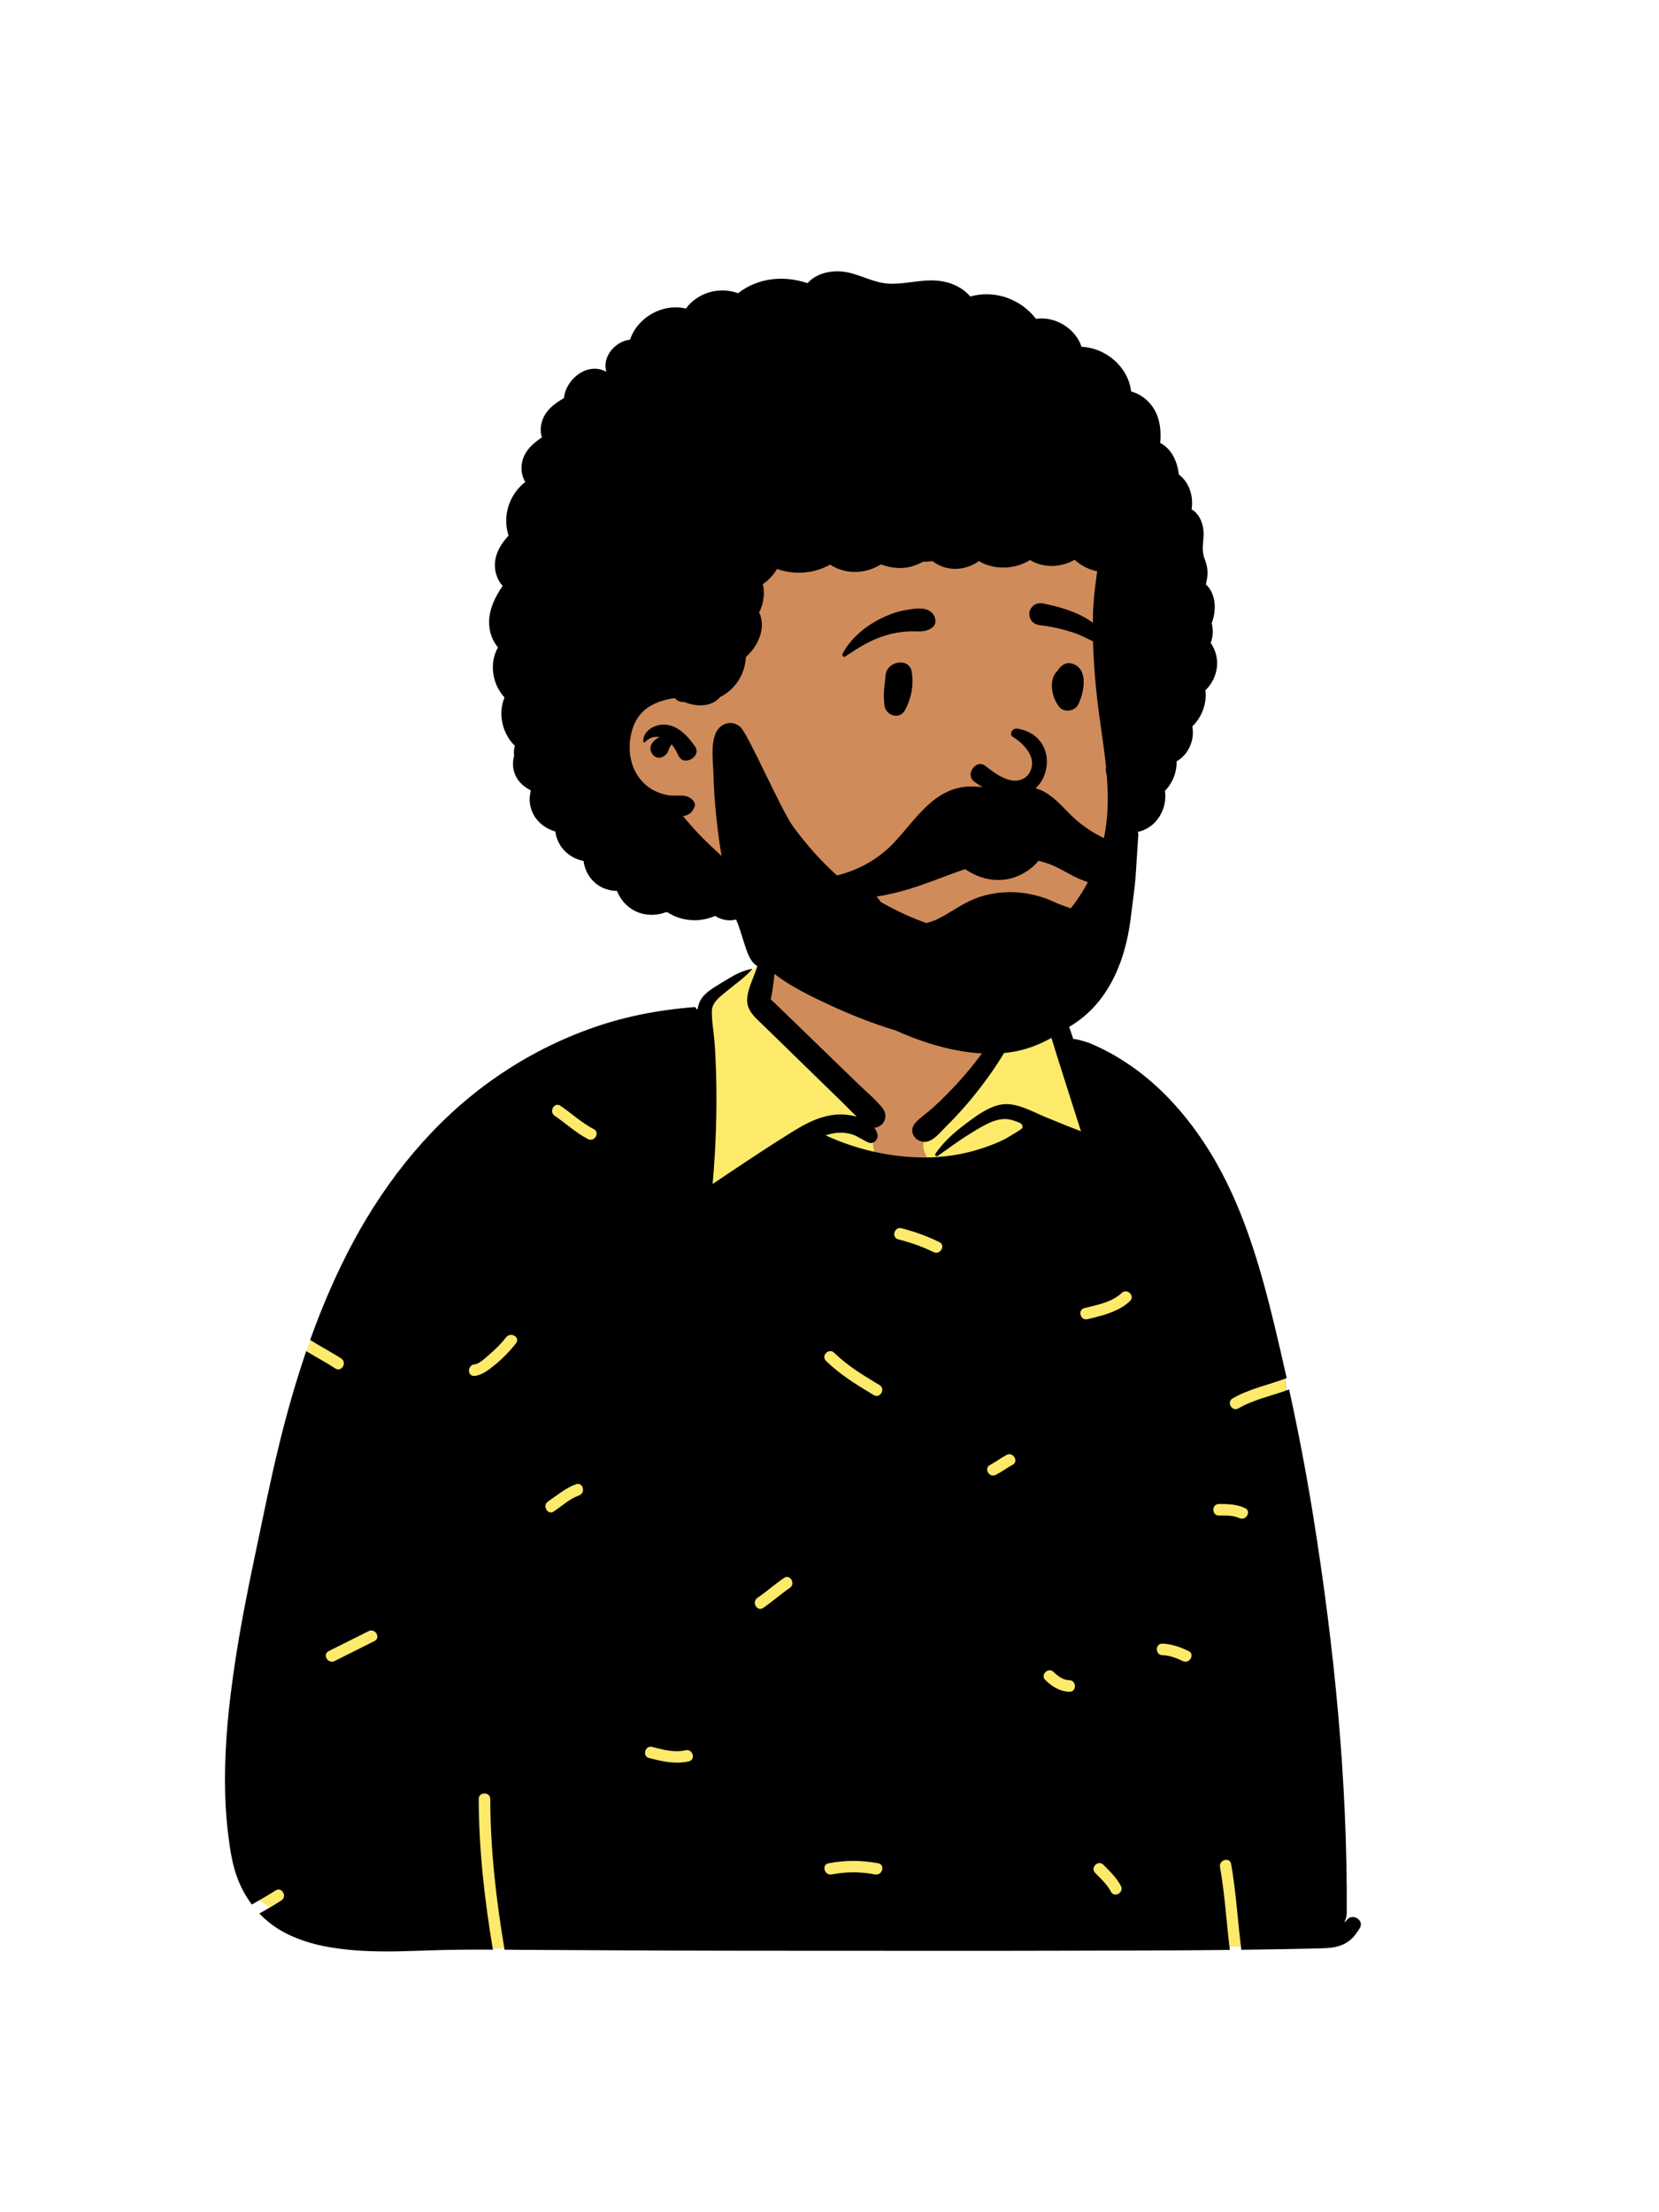 <svg width="36" height="48" viewBox="0 0 36 48" fill="none" xmlns="http://www.w3.org/2000/svg">
<path fill-rule="evenodd" clip-rule="evenodd" d="M7.63 42.206C9.546 42.259 11.356 42.319 13.269 42.206C16.33 42.016 25.313 42.358 27.287 42.206C27.436 42.194 27.949 42.358 27.959 42.206C28.046 41.147 28.102 30.438 27.845 29.701C27.587 28.964 26.314 25.422 24.692 23.77C24.24 23.323 23.552 23.151 23.172 22.635C22.844 22.073 22.869 21.742 22.546 21.447C22.405 21.318 22.074 21.266 21.828 21.088C21.58 20.842 21.814 20.3 21.713 19.958C21.503 19.102 20.732 18.553 19.889 18.424C18.717 18.143 17.48 18.408 16.918 19.329C16.709 19.672 16.821 20.089 16.564 20.638C16.582 21.053 16.098 21.153 15.808 21.318L15.233 21.899C13.461 22.896 11.377 23.435 9.825 24.774C8.506 26.114 7.193 27.662 6.607 29.474C6.486 29.968 6.447 30.478 6.396 30.982C6.253 32.457 5.854 33.888 5.51 35.324C5.118 37.133 4.753 39.054 5.281 40.881C5.433 41.267 7.283 42.188 7.63 42.206Z" fill="#D08B5B"/>
<path fill-rule="evenodd" clip-rule="evenodd" d="M16.556 20.634L16.706 20.65V21.803L18.663 23.839L19.02 24.248C18.807 25.009 19.022 25.389 19.665 25.389C20.629 25.389 19.883 25.109 20.065 24.73L20.072 24.714C20.204 24.455 20.653 23.904 21.421 23.062L22.302 21.589V21.32L22.332 21.332C22.415 21.367 22.487 21.402 22.536 21.447C22.859 21.743 22.834 22.073 23.162 22.635C23.542 23.151 24.23 23.324 24.682 23.77C26.304 25.422 27.577 28.964 27.835 29.701C28.093 30.438 28.037 41.148 27.95 42.206C27.939 42.358 27.427 42.195 27.278 42.206C25.303 42.358 16.32 42.017 13.259 42.206C11.347 42.319 9.536 42.26 7.62 42.206C7.273 42.188 5.424 41.268 5.271 40.881C4.743 39.054 5.108 37.134 5.5 35.324L5.534 35.183C5.864 33.818 6.235 32.456 6.379 31.055L6.387 30.983C6.437 30.478 6.477 29.968 6.598 29.474C7.183 27.662 8.496 26.114 9.816 24.775C11.352 23.449 13.41 22.908 15.17 21.929L15.223 21.9L15.798 21.318L15.816 21.308C16.107 21.15 16.572 21.045 16.554 20.638L16.556 20.634Z" fill="#FDEA6B"/>
<path fill-rule="evenodd" clip-rule="evenodd" d="M16.816 19.477C16.832 19.427 16.898 19.441 16.903 19.488C16.953 19.961 16.89 20.454 16.83 20.923C16.801 21.149 16.785 21.385 16.741 21.608C16.735 21.632 16.73 21.656 16.725 21.68C16.739 21.706 16.782 21.734 16.802 21.754L16.89 21.84L17.067 22.011C17.414 22.347 17.76 22.683 18.107 23.019L18.616 23.512C18.79 23.681 18.988 23.843 19.141 24.031C19.224 24.134 19.243 24.259 19.161 24.369C19.121 24.423 19.048 24.462 18.974 24.471C19.003 24.511 19.026 24.556 19.04 24.607C19.068 24.709 18.965 24.835 18.854 24.793C18.729 24.744 18.625 24.658 18.497 24.616C18.368 24.575 18.228 24.566 18.094 24.589C18.033 24.599 17.973 24.615 17.914 24.634C18.541 24.922 19.218 25.088 19.909 25.112C20.05 25.117 20.191 25.115 20.331 25.105C20.566 25.09 20.8 25.054 21.03 24.997C21.21 24.951 21.389 24.894 21.562 24.825C21.647 24.791 21.732 24.754 21.813 24.712L21.82 24.708C21.838 24.696 22.179 24.503 22.184 24.474C22.191 24.445 22.191 24.435 22.179 24.41C22.168 24.385 22.138 24.367 22.138 24.367C22.033 24.323 21.924 24.281 21.809 24.28C21.545 24.278 21.256 24.474 21.038 24.607C20.798 24.753 20.577 24.924 20.346 25.082C20.341 25.086 20.335 25.088 20.329 25.088C20.305 25.088 20.282 25.058 20.298 25.034C20.464 24.79 20.687 24.587 20.921 24.41L21.015 24.339C21.229 24.18 21.48 24.003 21.74 23.964C22.059 23.917 22.392 24.116 22.676 24.233L23.18 24.439C23.27 24.476 23.368 24.507 23.458 24.549L23.247 23.888C23.141 23.557 23.036 23.227 22.932 22.896L22.912 22.831C22.808 22.495 22.713 22.146 22.54 21.839C22.498 21.765 22.451 21.696 22.404 21.626C22.356 21.554 22.338 21.474 22.277 21.41C22.156 21.282 21.983 21.206 21.818 21.157C21.777 21.145 21.789 21.092 21.827 21.088C21.997 21.07 22.158 21.11 22.312 21.181L22.375 21.212C22.52 21.28 22.662 21.344 22.769 21.467C23.015 21.748 23.142 22.102 23.259 22.452L23.29 22.546C23.334 22.531 23.632 22.622 23.669 22.644C24.785 23.116 25.644 23.994 26.273 25.023C26.961 26.152 27.336 27.441 27.646 28.716C27.741 29.11 27.833 29.505 27.921 29.901C27.529 30.051 27.114 30.13 26.748 30.342C26.608 30.423 26.734 30.639 26.874 30.558C27.217 30.36 27.608 30.286 27.974 30.147C28.174 31.063 28.351 31.985 28.499 32.91C28.954 35.749 29.242 38.635 29.224 41.513C29.223 41.576 29.205 41.647 29.17 41.708C29.19 41.698 29.206 41.686 29.215 41.672C29.331 41.491 29.62 41.659 29.504 41.841L29.487 41.867C29.4 42.002 29.319 42.105 29.165 42.181C29.011 42.257 28.844 42.27 28.674 42.274C28.095 42.289 27.516 42.299 26.937 42.306C26.857 41.687 26.825 41.061 26.715 40.444C26.687 40.286 26.446 40.353 26.474 40.511C26.58 41.106 26.613 41.71 26.687 42.309C25.449 42.323 24.21 42.323 22.972 42.326C21.295 42.331 19.618 42.328 17.941 42.327L17.222 42.327C15.285 42.327 13.347 42.32 11.41 42.308L10.949 42.304C10.766 41.224 10.641 40.133 10.639 39.035C10.638 38.874 10.388 38.873 10.388 39.035C10.391 40.132 10.514 41.222 10.696 42.303C10.237 42.301 9.778 42.303 9.32 42.319L9.086 42.327C8.619 42.343 8.151 42.353 7.685 42.316C7.167 42.274 6.643 42.179 6.179 41.935C5.97 41.825 5.786 41.684 5.629 41.519C5.789 41.426 5.951 41.337 6.106 41.235C6.24 41.147 6.115 40.93 5.979 41.019C5.812 41.128 5.637 41.223 5.465 41.324C5.341 41.158 5.239 40.974 5.161 40.775C5.039 40.461 4.991 40.123 4.95 39.791C4.902 39.399 4.882 39.004 4.882 38.609C4.882 37.78 4.969 36.953 5.091 36.133C5.207 35.347 5.361 34.569 5.524 33.792L5.546 33.686C5.707 32.923 5.86 32.157 6.044 31.399C6.214 30.698 6.411 30 6.645 29.316C6.854 29.445 7.072 29.558 7.277 29.693C7.413 29.781 7.538 29.564 7.404 29.476C7.185 29.333 6.951 29.214 6.73 29.074C6.992 28.341 7.3 27.625 7.668 26.94C8.407 25.568 9.402 24.34 10.677 23.434C11.315 22.98 12.015 22.61 12.751 22.34C13.5 22.064 14.277 21.913 15.072 21.851C15.094 21.849 15.107 21.87 15.106 21.89L15.106 21.893L15.137 21.898C15.149 21.82 15.172 21.744 15.218 21.674C15.321 21.515 15.517 21.413 15.673 21.315L15.71 21.292C15.897 21.177 16.093 21.063 16.31 21.022C16.317 21.021 16.322 21.029 16.317 21.035C16.174 21.199 15.992 21.324 15.824 21.462L15.786 21.494C15.647 21.609 15.454 21.738 15.448 21.929C15.442 22.154 15.488 22.388 15.505 22.612C15.522 22.835 15.533 23.059 15.539 23.283C15.561 24.086 15.535 24.89 15.464 25.69L15.778 25.479C16.267 25.152 16.758 24.825 17.258 24.518C17.561 24.333 17.902 24.174 18.265 24.181C18.367 24.183 18.482 24.198 18.592 24.229C18.473 24.117 18.36 23.997 18.243 23.884C18.052 23.698 17.861 23.512 17.67 23.326L17.118 22.788L16.567 22.251C16.396 22.084 16.195 21.93 16.214 21.667C16.228 21.457 16.335 21.249 16.408 21.046C16.418 21.017 16.428 20.988 16.436 20.96C16.584 20.471 16.667 19.964 16.816 19.477ZM23.943 40.461C23.829 40.347 23.652 40.524 23.766 40.638L23.826 40.699C23.927 40.799 24.027 40.903 24.097 41.027L24.107 41.046C24.182 41.189 24.398 41.062 24.323 40.919C24.23 40.743 24.082 40.601 23.943 40.461ZM19.056 40.429C18.693 40.36 18.343 40.36 17.98 40.429C17.822 40.459 17.889 40.701 18.047 40.671C18.364 40.61 18.672 40.61 18.99 40.671C19.147 40.701 19.215 40.459 19.056 40.429ZM14.152 37.904C13.996 37.865 13.93 38.106 14.086 38.146L14.163 38.165C14.425 38.23 14.674 38.278 14.946 38.218C15.101 38.184 15.038 37.948 14.885 37.975L14.879 37.976C14.628 38.032 14.396 37.966 14.152 37.904ZM22.861 36.277C22.746 36.165 22.568 36.342 22.684 36.454C22.829 36.595 22.999 36.702 23.205 36.707C23.364 36.712 23.366 36.469 23.212 36.457L23.205 36.457C23.067 36.453 22.957 36.37 22.861 36.277ZM8.125 35.608C8.269 35.536 8.142 35.32 7.999 35.392L7.133 35.825C6.989 35.897 7.116 36.113 7.26 36.041L8.125 35.608ZM25.224 35.663C25.063 35.659 25.064 35.909 25.224 35.914C25.376 35.918 25.531 35.975 25.666 36.041C25.811 36.111 25.938 35.895 25.793 35.825C25.616 35.739 25.422 35.669 25.224 35.663ZM17.139 34.454C17.271 34.364 17.146 34.147 17.013 34.238C16.83 34.362 16.665 34.508 16.485 34.636L16.436 34.67C16.303 34.761 16.428 34.978 16.562 34.887C16.761 34.751 16.94 34.589 17.139 34.454ZM26.45 32.633C26.289 32.633 26.289 32.884 26.45 32.884L26.481 32.884C26.614 32.883 26.754 32.879 26.878 32.933L26.892 32.939C27.037 33.007 27.164 32.791 27.018 32.723C26.837 32.637 26.648 32.633 26.45 32.633ZM12.545 32.455L12.566 32.447C12.716 32.392 12.652 32.15 12.499 32.205C12.27 32.288 12.092 32.443 11.893 32.578C11.76 32.669 11.885 32.886 12.019 32.795C12.191 32.678 12.35 32.531 12.545 32.455ZM21.937 31.803L21.971 31.785C22.114 31.711 21.987 31.495 21.844 31.568C21.73 31.627 21.629 31.705 21.517 31.767L21.484 31.785C21.34 31.859 21.467 32.075 21.61 32.001C21.724 31.943 21.825 31.865 21.937 31.803ZM18.128 29.377L18.102 29.352C17.987 29.239 17.809 29.416 17.925 29.529C18.213 29.811 18.553 30.025 18.897 30.232L18.96 30.27C19.098 30.353 19.224 30.136 19.086 30.053L18.994 29.998C18.689 29.814 18.387 29.624 18.128 29.377ZM11.199 29.143C11.296 29.017 11.085 28.893 10.986 29.012L10.982 29.016C10.881 29.148 10.761 29.266 10.636 29.375L10.613 29.395C10.538 29.459 10.402 29.595 10.297 29.604C10.138 29.617 10.136 29.868 10.297 29.854C10.459 29.84 10.599 29.726 10.722 29.628C10.9 29.486 11.059 29.323 11.199 29.143ZM24.52 28.23C24.636 28.121 24.464 27.947 24.347 28.049L24.343 28.053C24.125 28.258 23.813 28.312 23.533 28.382C23.376 28.42 23.443 28.662 23.599 28.623L23.727 28.592C24.013 28.52 24.3 28.437 24.52 28.23ZM19.561 26.65C19.405 26.61 19.338 26.852 19.494 26.892C19.76 26.959 20.012 27.047 20.258 27.168C20.402 27.239 20.529 27.023 20.384 26.951C20.119 26.821 19.847 26.723 19.561 26.65ZM22.119 21.37C22.115 21.359 22.127 21.346 22.139 21.35C22.419 21.455 22.27 21.823 22.183 22.043L22.167 22.083C22.03 22.437 21.839 22.78 21.631 23.097C21.412 23.428 21.17 23.744 20.908 24.042C20.794 24.171 20.676 24.297 20.554 24.418L20.508 24.464C20.385 24.585 20.226 24.798 20.035 24.774C19.829 24.75 19.714 24.529 19.864 24.362C19.97 24.244 20.117 24.15 20.236 24.042C20.354 23.936 20.468 23.826 20.578 23.713C20.806 23.481 21.021 23.235 21.218 22.977C21.408 22.727 21.591 22.471 21.756 22.204L21.789 22.15C21.915 21.942 22.206 21.637 22.119 21.37ZM12.163 23.994C12.03 23.902 11.905 24.119 12.037 24.21C12.28 24.376 12.495 24.578 12.758 24.715C12.899 24.788 13.024 24.578 12.889 24.501L12.884 24.499C12.621 24.362 12.407 24.16 12.163 23.994Z" fill="black"/>
<path fill-rule="evenodd" clip-rule="evenodd" d="M17.747 8.225C22.481 7.991 24.617 11.333 24.755 12.825C24.851 13.861 24.24 15.055 24.24 15.981C24.24 16.453 24.817 17.468 24.549 18.157C23.951 19.69 22.685 21.391 21.071 21.391C19.458 21.391 17.358 21.838 15.575 19.279C15.408 19.039 13.292 17.674 13.086 16.378C12.574 13.147 14.369 8.391 17.747 8.225Z" fill="#D08B5B"/>
<path fill-rule="evenodd" clip-rule="evenodd" d="M17.524 6.144C17.693 5.95 17.979 5.873 18.233 5.888C18.601 5.909 18.922 6.138 19.289 6.155C19.674 6.172 20.045 6.039 20.431 6.101C20.668 6.139 20.902 6.249 21.053 6.434C21.578 6.284 22.148 6.483 22.482 6.919C22.894 6.854 23.343 7.128 23.469 7.526C23.992 7.543 24.487 7.965 24.545 8.494C24.755 8.549 24.936 8.694 25.048 8.885C25.177 9.107 25.199 9.361 25.176 9.611C25.422 9.737 25.547 10.008 25.58 10.295C25.805 10.463 25.903 10.766 25.857 11.052C26.029 11.149 26.119 11.376 26.118 11.578C26.117 11.767 26.067 11.934 26.137 12.117C26.2 12.279 26.222 12.414 26.188 12.584L26.184 12.601C26.178 12.628 26.173 12.655 26.168 12.681C26.215 12.722 26.254 12.774 26.284 12.833C26.392 13.052 26.376 13.301 26.294 13.523C26.33 13.664 26.325 13.813 26.272 13.949C26.372 14.093 26.424 14.27 26.409 14.453C26.391 14.659 26.298 14.843 26.156 14.979C26.194 15.259 26.08 15.562 25.874 15.76C25.903 15.928 25.878 16.104 25.786 16.263C25.721 16.377 25.633 16.461 25.532 16.52C25.535 16.614 25.522 16.71 25.491 16.806C25.448 16.939 25.375 17.062 25.279 17.161C25.336 17.529 25.116 17.938 24.729 18.041C24.697 18.049 24.666 18.053 24.636 18.054C24.598 18.408 24.514 18.757 24.384 19.089C24.053 19.933 23.452 20.672 22.669 21.132C22.281 21.36 21.846 21.516 21.401 21.581C21.081 21.628 20.774 21.616 20.453 21.584C20.05 21.544 19.645 21.484 19.253 21.38L19.19 21.363C19.028 21.319 18.857 21.269 18.716 21.181C18.559 21.083 18.477 20.931 18.441 20.753C18.42 20.654 18.483 20.547 18.592 20.545L18.599 20.545C18.622 20.545 18.646 20.544 18.67 20.543L18.688 20.541H18.689C18.69 20.541 18.69 20.541 18.692 20.541C18.702 20.54 18.713 20.537 18.723 20.535C18.842 20.515 18.947 20.535 19.059 20.572L19.073 20.577C19.261 20.642 19.448 20.702 19.643 20.747C19.845 20.793 20.049 20.83 20.253 20.859L20.274 20.861L20.28 20.862L20.283 20.862C20.284 20.862 20.284 20.862 20.285 20.863L20.345 20.87C20.393 20.876 20.44 20.881 20.488 20.886C20.575 20.895 20.663 20.902 20.75 20.907C22.259 20.992 23.527 19.8 23.91 18.372C24.048 17.855 24.058 17.339 24.017 16.823C24.003 16.786 23.996 16.744 23.996 16.698C23.996 16.675 23.997 16.651 23.999 16.627C23.948 16.128 23.86 15.629 23.804 15.128C23.74 14.543 23.704 13.954 23.717 13.365C23.723 13.074 23.754 12.786 23.795 12.498L23.809 12.395C23.626 12.359 23.455 12.271 23.32 12.145C23.025 12.316 22.643 12.331 22.352 12.151C22.026 12.356 21.571 12.374 21.242 12.174C21.044 12.316 20.794 12.377 20.548 12.323C20.438 12.299 20.328 12.246 20.234 12.174C20.167 12.186 20.099 12.19 20.031 12.187L20.017 12.195C19.862 12.277 19.689 12.331 19.511 12.325C19.38 12.321 19.244 12.295 19.119 12.245C18.985 12.327 18.838 12.382 18.681 12.402C18.452 12.431 18.205 12.38 18.014 12.25C17.666 12.448 17.237 12.479 16.861 12.345C16.785 12.476 16.678 12.589 16.553 12.676C16.576 12.756 16.583 12.842 16.575 12.924C16.562 13.059 16.529 13.181 16.473 13.29C16.532 13.411 16.549 13.561 16.516 13.711C16.47 13.925 16.346 14.111 16.185 14.256C16.171 14.598 15.984 14.918 15.68 15.096C15.665 15.105 15.649 15.112 15.634 15.118C15.62 15.137 15.604 15.153 15.586 15.167C15.393 15.346 15.087 15.332 14.845 15.23C14.84 15.231 14.835 15.231 14.83 15.231C14.744 15.233 14.685 15.2 14.65 15.15C14.615 15.152 14.579 15.155 14.544 15.162C14.416 15.186 14.274 15.232 14.158 15.293C13.856 15.448 13.716 15.724 13.674 16.055C13.628 16.417 13.732 16.785 14.011 17.029C14.146 17.148 14.32 17.223 14.496 17.254C14.69 17.289 14.898 17.203 15.042 17.371C15.071 17.404 15.091 17.451 15.075 17.495C15.026 17.635 14.946 17.688 14.82 17.708C15.002 17.924 15.188 18.132 15.394 18.326C15.617 18.536 15.848 18.739 16.049 18.971C16.261 19.216 16.453 19.476 16.587 19.774C16.663 19.945 16.724 20.121 16.79 20.296L16.802 20.326C16.875 20.512 16.973 20.692 16.86 20.886C16.815 20.962 16.713 21.036 16.62 21.024C16.356 20.99 16.267 20.811 16.186 20.578C16.125 20.402 16.078 20.221 16.012 20.047C16 20.015 15.986 19.983 15.972 19.951C15.82 19.994 15.653 19.96 15.517 19.873C15.372 19.937 15.211 19.97 15.056 19.967C14.848 19.963 14.658 19.905 14.495 19.801C14.482 19.797 14.469 19.794 14.456 19.79C14.207 19.886 13.917 19.869 13.692 19.714C13.546 19.614 13.446 19.48 13.39 19.332C13.202 19.328 13.015 19.261 12.881 19.127C12.757 19.004 12.684 18.846 12.663 18.681C12.501 18.649 12.349 18.57 12.23 18.438C12.131 18.328 12.07 18.187 12.05 18.041C11.852 17.985 11.675 17.856 11.578 17.676C11.487 17.508 11.474 17.326 11.518 17.161L11.507 17.144C11.304 17.038 11.149 16.863 11.133 16.614C11.128 16.543 11.136 16.472 11.155 16.405C11.148 16.329 11.152 16.254 11.172 16.182C10.899 15.915 10.8 15.487 10.948 15.133C10.681 14.845 10.611 14.39 10.806 14.048C10.672 13.885 10.603 13.678 10.614 13.456C10.629 13.179 10.755 12.937 10.907 12.713C10.794 12.589 10.735 12.415 10.739 12.247C10.745 12.004 10.874 11.794 11.036 11.621C10.895 11.193 11.052 10.728 11.398 10.457C11.328 10.341 11.302 10.198 11.325 10.053C11.365 9.8 11.554 9.627 11.759 9.491C11.716 9.351 11.727 9.201 11.795 9.056C11.886 8.864 12.058 8.742 12.237 8.638C12.283 8.211 12.759 7.846 13.158 8.067C13.059 7.749 13.344 7.406 13.672 7.37C13.833 6.882 14.386 6.574 14.884 6.695C15.139 6.347 15.613 6.212 16.015 6.362C16.457 6.022 17.006 5.972 17.524 6.144ZM14.373 15.723C14.684 15.706 14.917 15.96 15.081 16.193C15.234 16.411 14.84 16.641 14.725 16.401C14.684 16.315 14.637 16.224 14.574 16.149C14.564 16.164 14.554 16.179 14.545 16.195L14.536 16.211C14.529 16.222 14.522 16.234 14.516 16.247C14.517 16.249 14.507 16.278 14.507 16.279C14.481 16.357 14.425 16.407 14.349 16.434C14.251 16.468 14.158 16.394 14.126 16.307C14.076 16.168 14.193 16.047 14.314 15.992C14.195 15.972 14.077 16.013 13.991 16.105C13.979 16.118 13.959 16.108 13.959 16.092C13.949 15.873 14.176 15.733 14.373 15.723Z" fill="black"/>
<path fill-rule="evenodd" clip-rule="evenodd" d="M21.209 19.003C20.998 18.918 20.81 18.774 20.673 18.591C20.625 18.528 20.613 18.461 20.623 18.399C20.634 18.33 20.675 18.267 20.731 18.225C20.787 18.183 20.857 18.163 20.924 18.173C20.983 18.182 21.041 18.215 21.088 18.281L21.097 18.295C21.179 18.405 21.285 18.496 21.406 18.554C21.523 18.61 21.654 18.637 21.789 18.621C22.046 18.592 22.224 18.453 22.412 18.264C22.436 18.24 22.459 18.215 22.483 18.19C22.497 18.168 22.518 18.153 22.541 18.145C22.566 18.137 22.595 18.137 22.621 18.147C22.647 18.155 22.669 18.172 22.684 18.195C22.699 18.216 22.707 18.242 22.704 18.272C22.687 18.468 22.585 18.643 22.439 18.78C22.278 18.933 22.064 19.038 21.862 19.076C21.64 19.116 21.413 19.087 21.209 19.003ZM21.967 15.98C22.203 16.124 22.563 16.459 22.309 16.815C22.01 17.129 21.579 16.769 21.366 16.606C21.169 16.48 20.948 16.805 21.131 16.952C22.665 18.088 23.288 16.018 22.086 15.811C21.954 15.788 21.905 15.935 21.967 15.98ZM19.217 14.658C19.243 14.334 19.737 14.26 19.786 14.581C19.83 14.868 19.778 15.133 19.649 15.391C19.525 15.639 19.214 15.523 19.191 15.298C19.159 14.996 19.201 14.86 19.217 14.658ZM22.975 14.514C23.044 14.424 23.143 14.363 23.262 14.398C23.634 14.506 23.525 15.035 23.394 15.292C23.323 15.431 23.093 15.467 22.99 15.344C22.821 15.143 22.74 14.743 22.955 14.545C22.96 14.535 22.967 14.525 22.975 14.514ZM19.643 13.239L19.702 13.229C19.884 13.197 20.11 13.167 20.239 13.313C20.307 13.391 20.33 13.535 20.239 13.609C20.077 13.74 19.899 13.689 19.706 13.7C19.547 13.709 19.394 13.736 19.24 13.78C18.904 13.876 18.63 14.052 18.342 14.244C18.304 14.27 18.266 14.221 18.284 14.186C18.45 13.861 18.771 13.594 19.093 13.431C19.265 13.344 19.453 13.272 19.643 13.239ZM22.636 13.094L22.681 13.103C23.17 13.205 23.806 13.409 24.038 13.89C24.047 13.958 24.037 13.973 24.03 13.982L24.027 13.986C24.021 13.994 24.016 14.005 23.987 14.014C23.978 14.012 23.97 14.01 23.962 14.008C23.856 13.98 23.771 13.942 23.69 13.902L23.602 13.859C23.5 13.808 23.396 13.76 23.287 13.724C23.053 13.648 22.813 13.594 22.569 13.566C22.516 13.559 22.465 13.542 22.425 13.511C22.387 13.482 22.358 13.442 22.345 13.388C22.327 13.319 22.332 13.267 22.369 13.204C22.397 13.158 22.437 13.125 22.483 13.106C22.53 13.087 22.583 13.083 22.636 13.094Z" fill="black"/>
<path fill-rule="evenodd" clip-rule="evenodd" d="M23.259 19.717C23.15 19.681 23.043 19.64 22.935 19.599C22.384 19.323 21.718 19.272 21.14 19.506C20.857 19.62 20.592 19.826 20.307 19.961C20.24 19.986 20.172 20.009 20.103 20.028C20.06 20.013 20.018 19.998 19.976 19.982C19.674 19.868 19.39 19.728 19.114 19.573C19.085 19.532 19.055 19.491 19.022 19.453C19.221 19.424 19.417 19.377 19.593 19.329C20.136 19.18 20.648 18.938 21.188 18.782C21.692 18.637 22.238 18.558 22.744 18.738C22.984 18.824 23.196 18.973 23.429 19.074C23.55 19.126 23.695 19.177 23.836 19.185C23.745 19.403 23.63 19.607 23.472 19.776C23.4 19.761 23.329 19.74 23.259 19.717ZM24.434 18.008C24.386 18.048 24.186 18.177 24.121 18.255C24.105 18.248 24.088 18.242 24.072 18.235C24.043 18.2 24.001 18.185 23.958 18.186C23.66 18.047 23.395 17.851 23.158 17.605C22.989 17.431 22.817 17.248 22.592 17.147C22.327 17.027 22.066 17.082 21.788 17.101C21.491 17.12 21.198 17.036 20.902 17.077C20.686 17.106 20.483 17.198 20.308 17.327C19.95 17.591 19.703 17.962 19.401 18.282C19.058 18.644 18.636 18.876 18.167 18.994C18.161 18.991 18.155 18.987 18.149 18.983C17.803 18.67 17.491 18.317 17.215 17.94C16.945 17.572 16.233 15.916 16.062 15.771C15.99 15.71 15.912 15.684 15.837 15.687C15.702 15.69 15.576 15.784 15.521 15.932C15.425 16.185 15.473 16.511 15.48 16.775C15.49 17.098 15.511 17.421 15.545 17.742C15.578 18.06 15.623 18.377 15.678 18.692C15.706 18.851 15.737 19.01 15.771 19.168C15.782 19.218 15.795 19.262 15.812 19.303C15.828 19.381 15.846 19.459 15.865 19.536C15.99 20.041 16.186 20.546 16.561 20.918C16.952 21.306 17.483 21.563 17.976 21.794C18.445 22.013 18.937 22.209 19.442 22.361C19.881 22.56 20.35 22.717 20.822 22.8C21.34 22.891 21.886 22.897 22.387 22.716C22.634 22.628 22.866 22.504 23.078 22.35C23.377 22.194 23.647 21.98 23.867 21.698C24.262 21.19 24.451 20.575 24.534 19.94C24.555 19.777 24.634 19.155 24.64 19.058C24.661 18.745 24.681 18.431 24.701 18.118C24.71 17.971 24.529 17.928 24.434 18.008Z" fill="black"/>
</svg>
